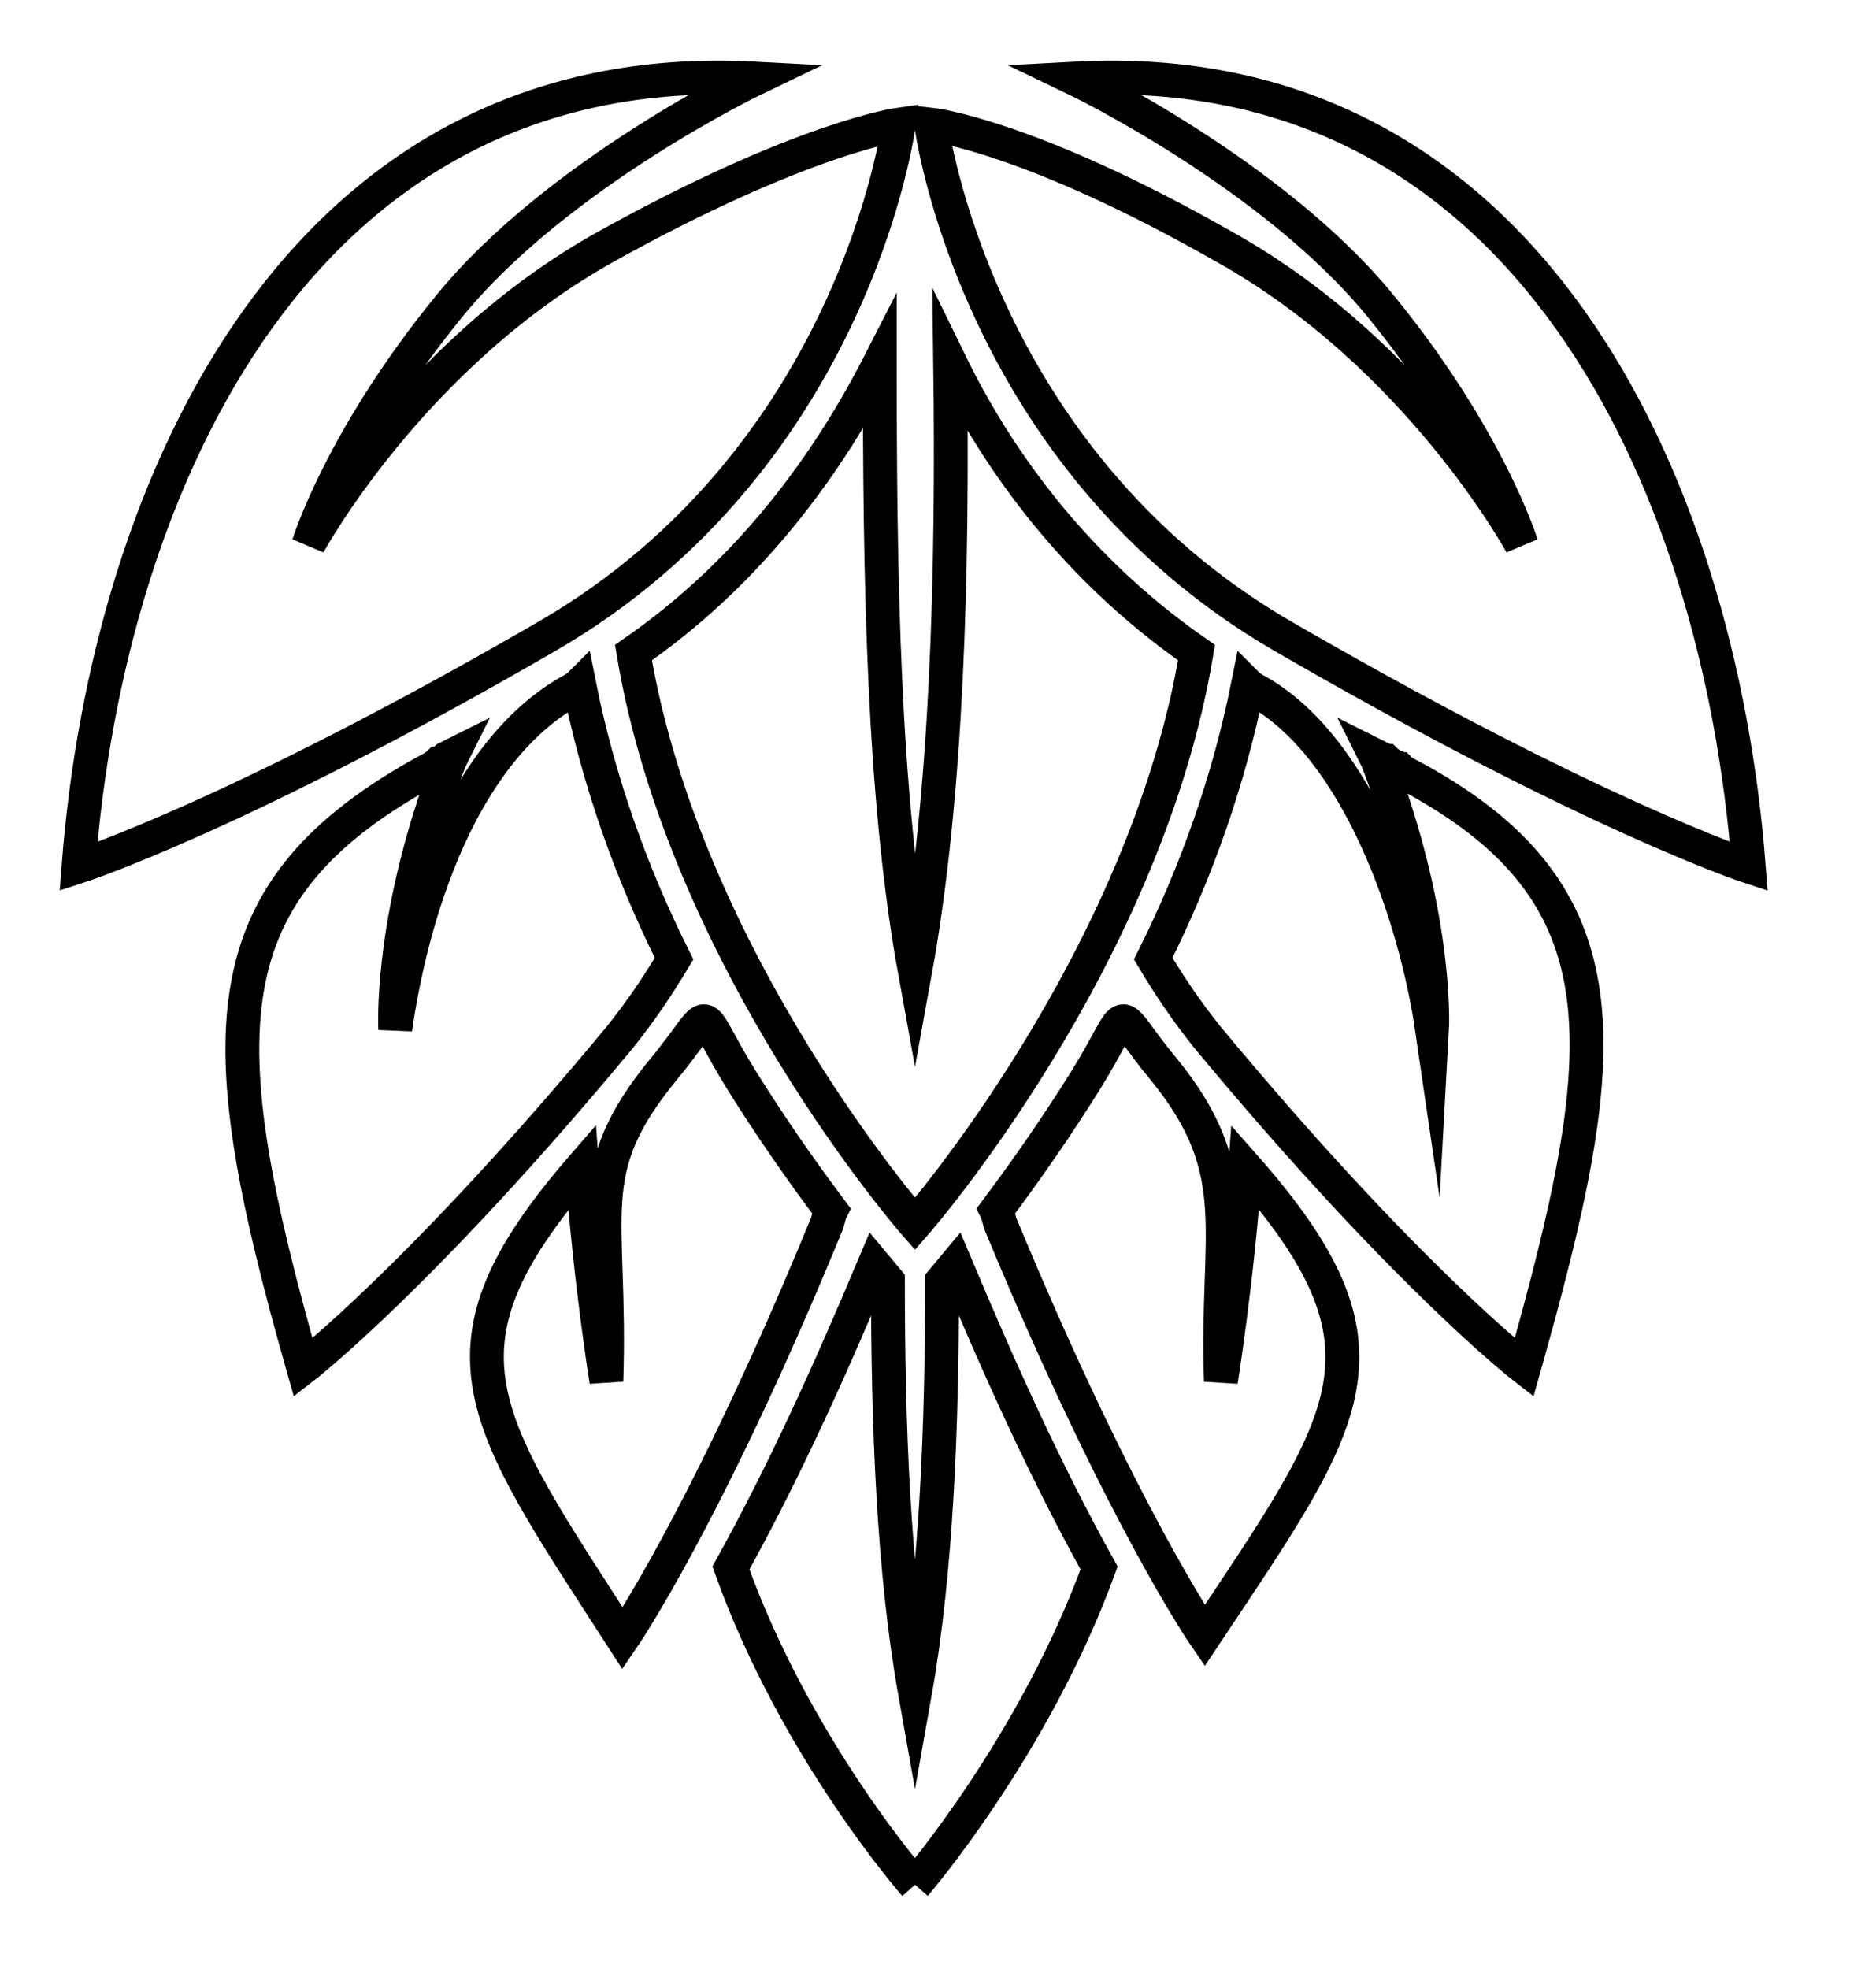 <?xml version="1.0" encoding="utf-8"?>
<!-- Generator: Adobe Illustrator 25.2.1, SVG Export Plug-In . SVG Version: 6.00 Build 0)  -->
<svg version="1.1" id="Layer_1" xmlns="http://www.w3.org/2000/svg" xmlns:xlink="http://www.w3.org/1999/xlink" x="0px" y="0px"
	 viewBox="0 0 69.3 72.7" style="enable-background:new 0 0 69.3 72.7;" xml:space="preserve">
<style type="text/css">
	.st0{fill:none;stroke:#000000;stroke-width:1.25;stroke-miterlimit:10;}
</style>
<path class="st0" d="M33.8,69.6c0,0-4.4-5-6.8-11.7c2-3.6,3.7-7.4,5.3-11.2l0.5,0.6c0,5.3,0.2,10.7,1,15.2c0.8-4.5,1-9.9,1-15.2
	l0.5-0.6c1.6,3.8,3.3,7.6,5.3,11.2C38.2,64.5,33.8,69.6,33.8,69.6 M46,43.1c-0.3,4.2-0.9,7.9-0.9,7.9c-0.2-5.5,1-7.7-2.1-11.5
	c-2-2.4-1.1-2.5-2.9,0.4c-1,1.6-2.1,3.2-3.3,4.8l0,0c0.1,0.2,0.1,0.4,0.2,0.6c4.4,10.6,7.5,15.1,7.5,15.1
	C49.9,52.3,51.9,49.8,46,43.1z M21.5,43.1c0.3,4.2,0.9,7.9,0.9,7.9c0.2-6.3-1-7.7,2.1-11.5c2-2.4,1.1-2.5,2.9,0.4
	c1,1.6,2.1,3.2,3.3,4.8l0,0c-0.1,0.2-0.1,0.4-0.2,0.6C26.1,56,23,60.5,23,60.5C17.7,52.3,15.7,49.8,21.5,43.1z M33.8,45.2
	c0,0-8.5-9.7-10.4-21.1c3.9-2.7,6.9-6.4,9.1-10.7c0,7.7,0.1,15.9,1.3,22.5c1.2-6.6,1.4-14.8,1.3-22.5c2.1,4.3,5.2,8,9.1,10.7
	C42.3,35.5,33.8,45.2,33.8,45.2z M16.7,27.9c-0.2,0.4-0.3,0.8-0.5,1.3c-1.8,5.2-1.6,8.8-1.6,8.8c0.6-4.2,2.4-10.2,6.5-12.5l0,0l0,0
	l0,0c0.1,0,0.1-0.1,0.2-0.1l0.1-0.1l0,0l0,0l0,0l0,0c0.7,3.5,1.9,6.9,3.5,10.1c-0.6,1-1.2,1.9-2,2.9c-7.3,8.8-11.7,12.2-11.7,12.2
	c-3.5-12.3-3.6-17.6,4.7-22.1c0.1,0,0.1-0.1,0.2-0.1l0,0l0.1-0.1h0.1l0.1-0.1l0,0l0.1-0.1l0,0L16.7,27.9z M50.8,27.9
	c0.2,0.4,0.3,0.8,0.5,1.3c1.8,5.2,1.6,8.8,1.6,8.8c-0.6-4.1-2.7-10.4-6.5-12.5l0,0l0,0l0,0c-0.1,0-0.1-0.1-0.2-0.1l-0.1-0.1l0,0l0,0
	l0,0l0,0c-0.7,3.5-1.9,6.9-3.5,10.1c0.6,1,1.2,1.9,2,2.9c7.3,8.8,11.7,12.2,11.7,12.2c3.3-11.7,4-17.5-4.3-21.9h-0.1l-0.1-0.1
	l-0.1-0.1l0,0c-0.1,0-0.1-0.1-0.2-0.1l0,0c-0.1,0-0.1-0.1-0.2-0.1l0,0l-0.1-0.1h-0.1L51,28l0,0l0,0l0,0L50.8,27.9z M39.7,2.9
	c0,0,7.3,3.5,11.3,8.4s5.2,8.8,5.2,8.8s-3.8-7-11-11C38,5,34.4,4.6,34.4,4.6s1.6,12.3,13,18.9S64.6,32,64.6,32
	C63.5,17.7,56.3,2,39.7,2.9z M27.9,2.9c0,0-7.3,3.5-11.3,8.4s-5.2,8.8-5.2,8.8s3.8-7,11-11s10.8-4.5,10.8-4.5s-1.6,12.3-13,18.9
	S2.9,32,2.9,32C4,17.7,11.2,2,27.9,2.9z"/>
</svg>

